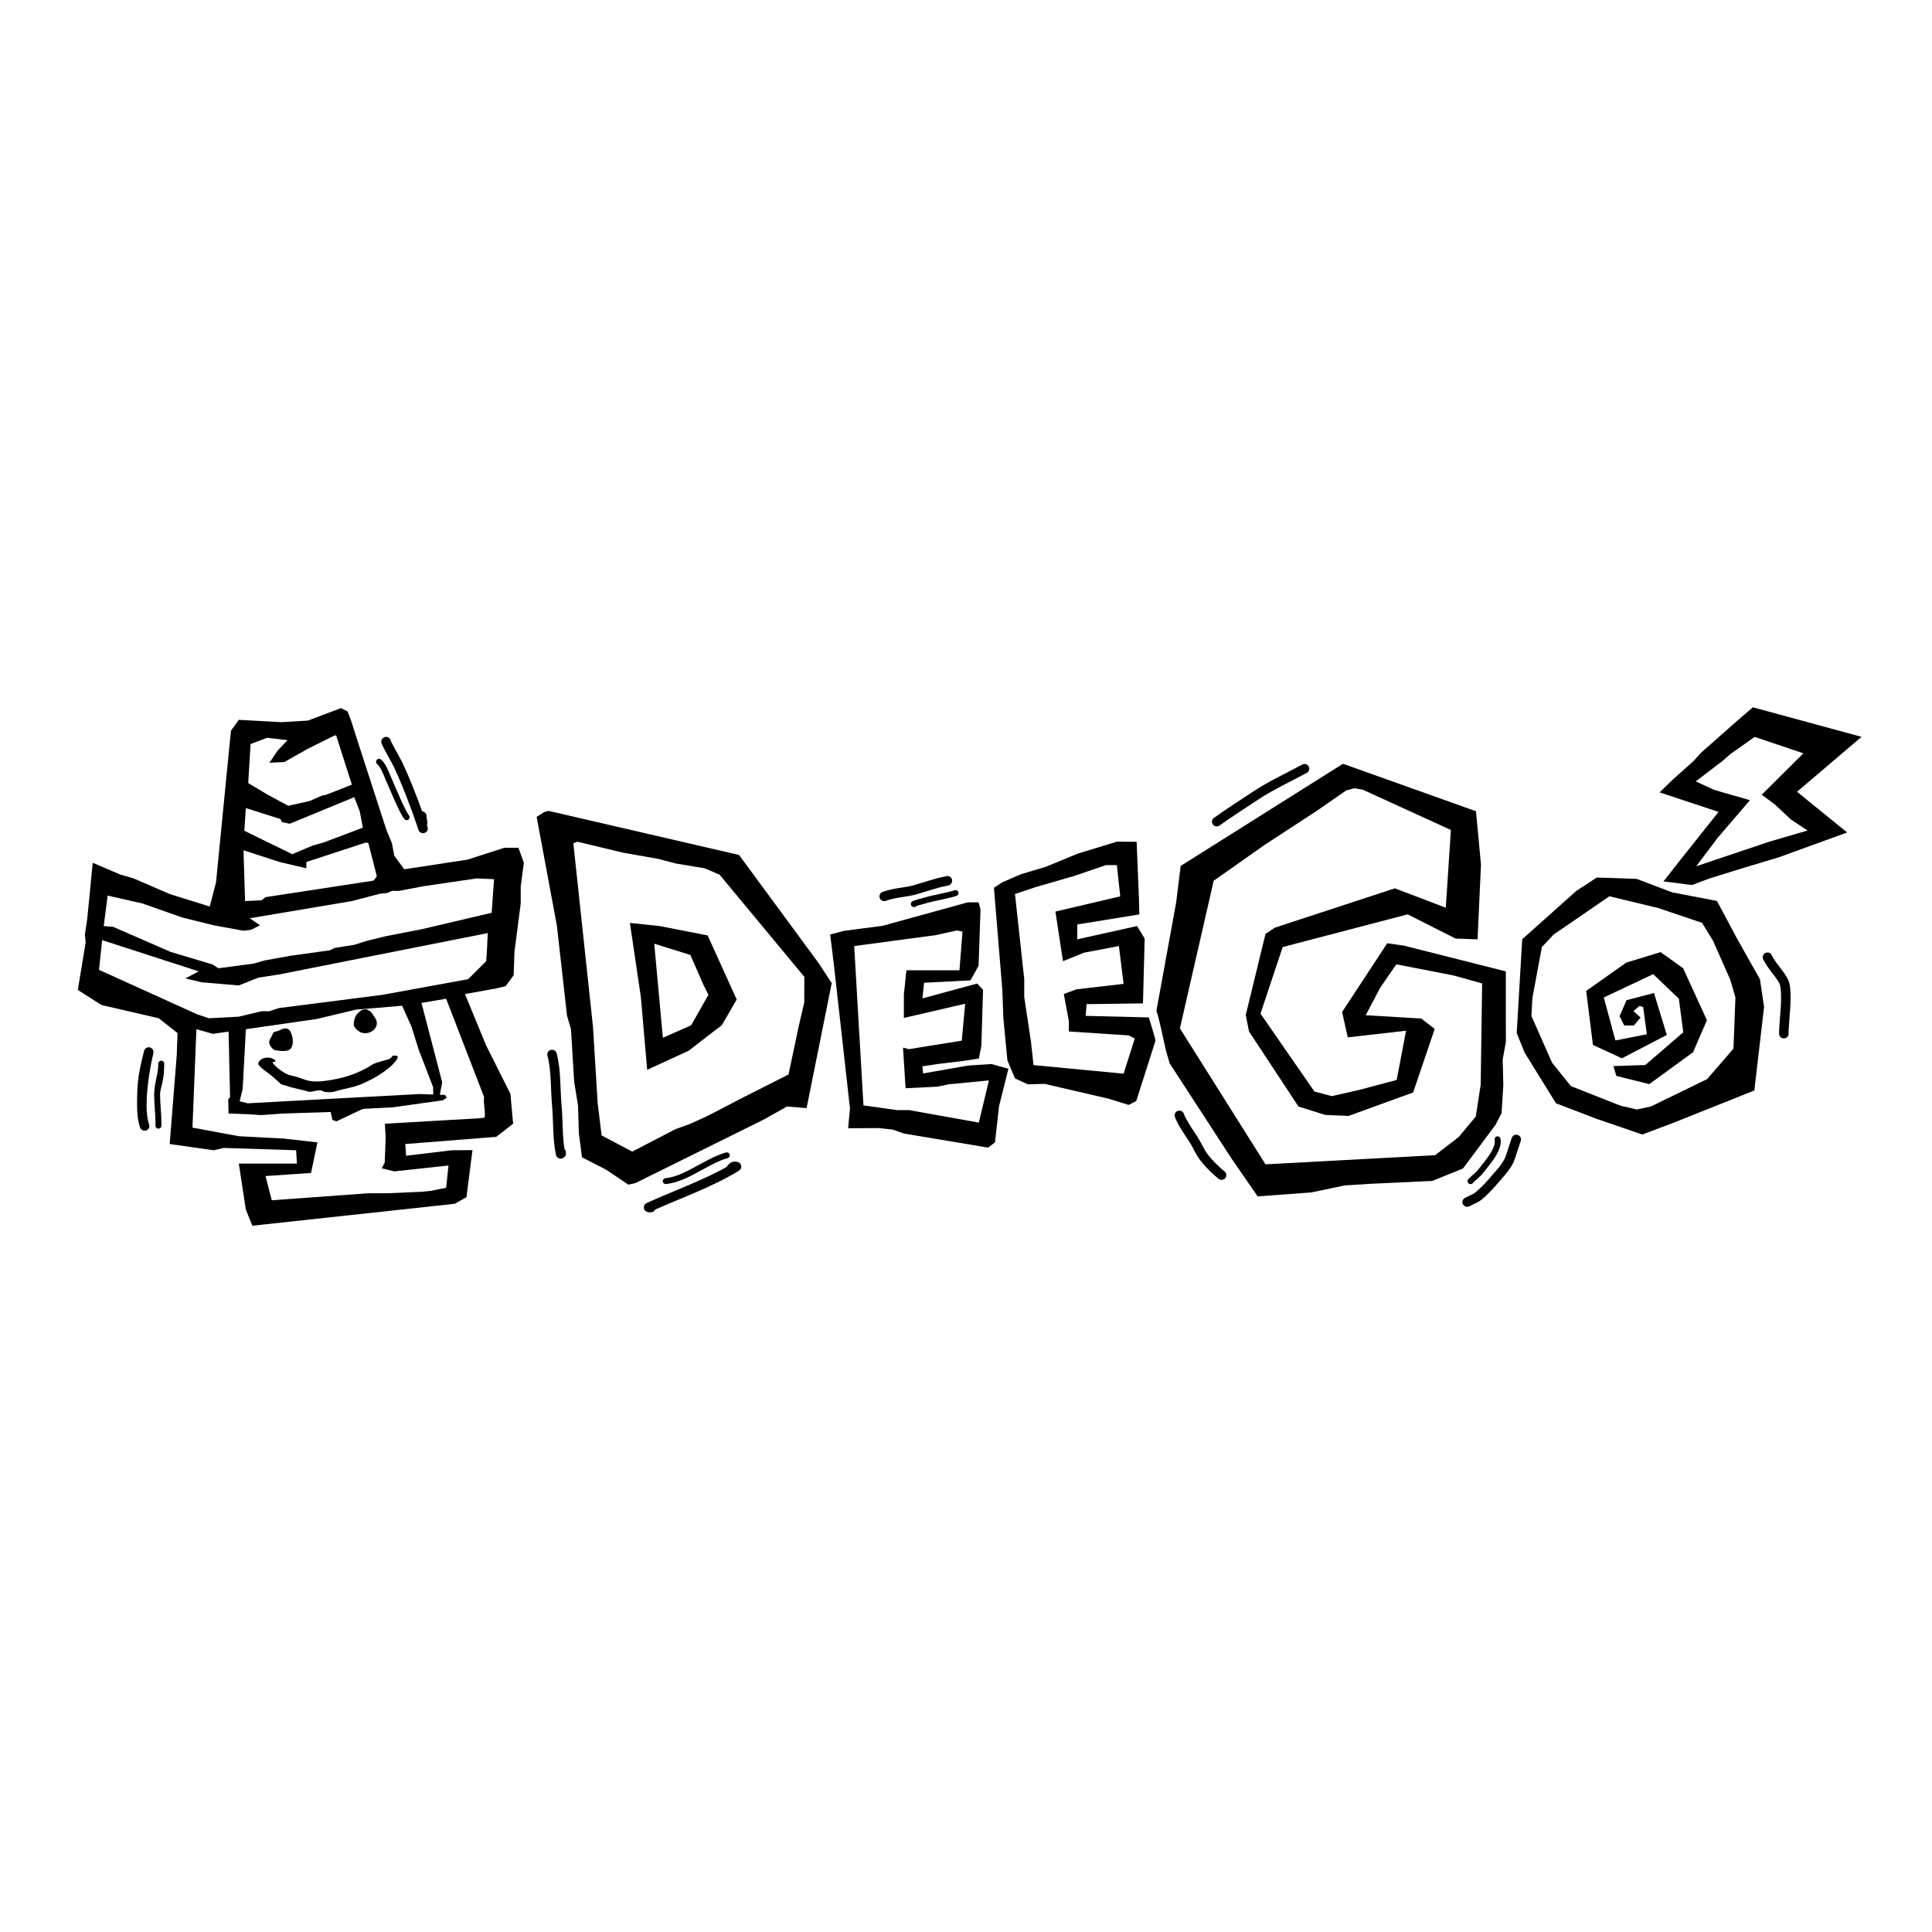 <?xml version="1.0" encoding="UTF-8" standalone="no"?>
<svg width="200px" height="200px" viewBox="0 0 200 200" version="1.1" xmlns="http://www.w3.org/2000/svg" xmlns:xlink="http://www.w3.org/1999/xlink" xmlns:sketch="http://www.bohemiancoding.com/sketch/ns">
    <!-- Generator: bin/sketchtool 1.3 (252) - http://www.bohemiancoding.com/sketch -->
    <title>deego</title>
    <desc>Created with bin/sketchtool.</desc>
    <defs></defs>
    <g id="Page-1" stroke="none" stroke-width="1" fill="none" fill-rule="evenodd" sketch:type="MSPage">
        <g id="deego" sketch:type="MSArtboardGroup" fill="#000000">
            <g id="Imported-Layers" sketch:type="MSLayerGroup" transform="translate(8, 73)">
                <path d="M22.092,35.555 C21.77,35.96 20.753,35.748 20.499,35.721 C20.261,35.696 19.894,35.253 19.872,34.941 C19.854,34.676 20.001,34.471 20.134,34.256 C20.206,34.14 20.22,33.96 20.331,33.875 C20.461,33.775 20.697,33.77 20.849,33.696 C21.168,33.538 21.478,33.36 21.831,33.539 C22.226,33.739 22.539,34.995 22.092,35.555" id="Fill-1" sketch:type="MSShapeGroup"></path>
                <path d="M33.181,36.36 C33.222,36.831 31.817,38.168 29.673,39.11 C28.712,39.582 27.609,39.682 26.596,40.012 C26.385,40.081 25.64,40.087 25.5,39.994 C25.357,39.898 25.18,39.866 25.008,39.871 C24.7,39.879 24.412,40.015 24.105,40.021 C23.973,40.023 23.849,40.006 23.733,39.945 C23.621,39.886 22.267,39.636 21.779,39.439 C21.675,39.396 21.221,39.302 21.11,39.24 C20.998,39.178 20.918,39.061 20.823,38.978 C20.585,38.768 20.345,38.559 20.107,38.349 C19.872,38.141 18.663,37.363 18.733,37.088 C18.901,36.427 19.977,36.29 20.488,36.764 C20.617,37.052 20.204,36.813 20.237,37.007 C20.462,37.377 20.884,37.697 21.322,37.978 C21.813,38.29 21.956,38.292 22.659,38.463 C23.125,38.576 23.544,38.81 24.025,38.894 C24.513,38.979 25.01,38.969 25.5,38.912 C26.531,38.794 27.585,38.564 28.554,38.203 C29.09,38.003 29.622,37.755 30.116,37.472 C30.31,37.361 30.489,37.222 30.692,37.126 C31.04,36.962 32.184,36.691 32.336,36.608 C32.4,36.573 32.665,36.28 32.68,36.279 C32.885,36.269 33.082,36.267 33.181,36.36" id="Fill-2" sketch:type="MSShapeGroup"></path>
                <path d="M29.973,31.498 C30.525,31.716 30.572,32.032 30.809,32.352 C31.077,32.711 31.09,33.124 30.794,33.5 C30.48,33.899 29.886,34.063 29.408,33.893 C29.118,33.791 28.814,33.521 28.665,33.253 C28.571,33.083 28.651,32.689 28.697,32.511 C28.746,32.321 28.833,32.141 28.959,31.988 C29.123,31.788 29.25,31.693 29.465,31.553 C29.565,31.488 29.947,31.489 29.973,31.498" id="Fill-3" sketch:type="MSShapeGroup"></path>
                <path d="M58.995,37.746 L58.344,30.225 L57.207,22.543 L60.296,22.866 L65.255,23.836 L68.263,30.468 L66.718,33.137 L65.661,33.936 L63.301,35.767 L58.995,37.746 L58.995,37.746 Z M60.621,34.431 L63.547,33.137 L65.336,29.983 L64.848,29.013 L63.467,25.858 L59.726,24.692 L60.621,34.431 L60.621,34.431 Z" id="Fill-4" sketch:type="MSShapeGroup"></path>
                <path id="Fill-5" sketch:type="MSShapeGroup"></path>
                <path id="Fill-6" sketch:type="MSShapeGroup"></path>
                <path id="Fill-7" sketch:type="MSShapeGroup"></path>
                <path id="Fill-8" sketch:type="MSShapeGroup"></path>
                <path d="M111.337,33.684 L110.931,32.325 L104.393,32.163 L104.481,30.95 L110.32,30.869 L110.495,24.157 L109.711,22.863 L103.521,24.238 L103.521,22.701 L109.943,21.66 L109.904,20.014 L109.663,14.141 L107.618,14.129 L103.58,15.363 L100.296,16.717 L97.68,17.503 L95.763,18.334 L94.892,18.9 L95.763,29.495 L95.863,32.35 L96.286,36.773 L97.071,38.633 L98.403,39.252 L100.122,39.199 L106.747,40.735 L108.839,41.383 L109.623,40.978 L111.609,34.76 L111.571,34.505 L111.337,33.684 L111.337,33.684 Z M108.315,38.148 L98.988,37.258 L98.727,34.832 L98.029,30.222 L98.029,28.362 L97.071,19.547 L99.25,18.82 L103.173,17.687 L106.485,16.555 L107.618,16.555 L107.967,19.789 L101.255,21.365 L102.04,26.502 L104.217,25.622 L107.826,24.934 L108.315,28.848 L103.434,29.414 L102.126,29.899 L102.649,32.729 L102.649,33.78 L108.839,34.185 L109.472,34.503 L108.315,38.148 L108.315,38.148 Z" id="Fill-9" sketch:type="MSShapeGroup"></path>
                <path d="M147.882,27.557 L137.314,24.888 L135.607,24.645 L130.935,31.762 L131.518,34.385 L137.557,33.703 L136.582,38.798 L132.592,39.857 L129.863,40.471 L128.069,39.994 L122.485,31.932 L124.783,25.038 L137.72,21.653 L142.68,24.16 L144.956,24.241 L145.311,16.511 L144.793,10.978 L131.024,6.066 L114.225,16.639 L113.755,20.422 L111.712,31.641 C112.099,32.723 112.48,34.99 112.797,36.101 C112.888,36.421 112.993,36.752 113.089,37.088 L119.51,46.966 L122.192,50.848 L127.721,50.443 L131.216,49.715 L133.737,49.554 L140.269,49.248 L143.443,47.968 L146.819,43.438 L147.443,42.227 L147.624,39.297 L147.557,36.695 L147.889,34.841 L147.882,32.328 L147.882,27.557 L147.882,27.557 Z M145.281,39.283 L144.775,42.581 L143.005,44.702 L140.565,46.583 L123.005,47.532 L114.144,33.46 L117.64,18.176 L122.924,14.455 L128.372,10.897 L131.36,8.829 L132.198,8.599 L133.069,8.747 L142.196,12.919 L141.668,20.967 L136.395,18.96 L123.98,23.028 L123.005,23.675 L120.96,32.07 L121.299,33.784 L126.42,41.548 L129.201,42.421 L131.611,42.517 L138.29,40.092 L140.52,33.512 L139.128,32.436 L133.379,32.098 L134.875,29.255 L136.548,26.828 L142.511,27.987 L145.43,28.806 L145.281,39.283 L145.281,39.283 Z" id="Fill-10" sketch:type="MSShapeGroup"></path>
                <path d="M123.9,13.242 L124.794,12.595 L123.9,13.242" id="Fill-11" sketch:type="MSShapeGroup"></path>
                <path id="Fill-12" sketch:type="MSShapeGroup" d="M119.997,14.374 L120.322,14.212 L119.997,14.374"></path>
                <path id="Fill-13" sketch:type="MSShapeGroup"></path>
                <path id="Fill-14" sketch:type="MSShapeGroup"></path>
                <path id="Fill-15" sketch:type="MSShapeGroup"></path>
                <path id="Fill-16" sketch:type="MSShapeGroup"></path>
                <path d="M184.705,3.278 L178.027,8.965 L183.217,13.177 L176.163,15.739 L172.668,16.79 L169.009,17.922 L167.149,18.618 L164.207,18.242 L165.954,16.009 L169.903,11.048 L163.806,9.026 L165.087,7.776 L167.302,5.791 L168.115,4.902 L171.773,1.667 L173.459,0.219 L184.705,3.278 L184.705,3.278 Z M173.643,3.284 L171.123,5.063 L170.391,5.711 L167.545,7.894 L169.497,8.783 L173.155,9.835 L169.822,13.717 L167.592,16.675 L175.188,14.121 L179.12,12.973 L177.412,11.852 L175.723,10.273 L174.374,9.269 L178.683,4.983 L173.643,3.284 L173.643,3.284 Z" id="Fill-17" sketch:type="MSShapeGroup"></path>
                <path d="M48.789,10.943 L68.506,15.506 L76.718,26.666 L78.1,28.77 L75.498,41.71 L73.465,41.548 L71.092,42.881 L57.776,49.474 L57.044,49.634 L54.767,48.098 L52.247,46.804 L51.922,44.297 L51.841,41.467 L51.434,38.96 L51.109,33.541 L50.702,32.166 L49.646,22.81 L47.552,11.559 L48.345,11.059 L48.789,10.943 L48.789,10.943 Z M74.686,33.218 L75.255,30.791 L75.265,28.123 L66.489,17.544 L64.93,16.882 L63.954,16.72 L62.003,16.397 L60.133,15.911 L56.475,15.264 L51.766,14.131 L51.352,14.293 L53.386,33.299 L53.873,41.224 L54.279,44.54 L57.45,46.213 L61.921,43.892 L63.421,43.35 L65.255,42.517 L68.617,40.766 L73.628,38.231 L74.686,33.218 L74.686,33.218 Z" id="Fill-18" sketch:type="MSShapeGroup"></path>
                <path d="M92.465,28.485 L87.661,28.735 L87.487,30.353 L93.153,28.816 L93.764,29.463 L93.589,35.286 L93.328,36.58 L91.758,36.822 L89.056,37.146 L87.487,37.389 L87.558,38.123 L92.194,37.308 L94.634,37.146 L96.39,37.643 L95.42,41.513 L95,45.256 L94.286,45.8 L85.569,44.344 L84.436,43.939 L82.955,43.777 L79.796,43.797 L79.99,41.755 L78.334,26.956 L77.941,23.738 L79.371,23.365 L83.39,22.832 L92.194,20.406 L93.299,20.406 L93.502,21.133 L93.302,26.98 L92.465,28.485 L92.465,28.485 Z M91.061,23.317 L88.882,23.802 L80.426,24.935 L81.385,41.432 L84.872,41.917 L86.093,41.917 L93.328,43.211 L94.373,38.844 L90.19,39.249 L89.056,39.491 L85.744,39.653 L85.482,35.448 L86.093,35.609 L91.561,34.725 L91.915,30.906 L85.569,32.375 L85.569,29.948 L85.831,27.444 L91.323,27.442 L91.637,23.436 L91.061,23.317 L91.061,23.317 Z" id="Fill-19" sketch:type="MSShapeGroup"></path>
                <path d="M169.74,20.267 L171.826,24.177 L174.191,28.376 L174.614,31.249 L173.61,39.887 L165.215,43.235 L162.012,44.443 L157.302,42.831 L153.074,41.213 L149.823,35.957 L149.01,33.935 L149.579,24.23 L155.189,19.216 L157.302,17.841 L161.422,17.982 L165.106,19.378 L169.74,20.267 L169.74,20.267 Z M152.831,23.745 L151.614,25.037 L150.636,30.296 L150.533,32.178 L152.668,37.008 L154.619,39.434 L159.741,41.456 L161.442,41.854 L162.912,41.537 L168.724,38.706 L171.448,35.552 L171.651,30.255 L171.123,28.436 L169.334,24.392 L168.196,22.531 L163.643,20.995 L158.603,19.783 L152.831,23.745 L152.831,23.745 Z" id="Fill-20" sketch:type="MSShapeGroup"></path>
                <path d="M176.17,34.034 C176.167,33.986 176.168,33.956 176.168,33.941 C176.17,33.137 176.374,31.374 176.375,30.438 C176.374,30.371 176.374,30.312 176.374,30.259 C176.386,29.7 176.325,28.964 176.186,28.767 C175.65,27.834 175.085,27.399 174.528,26.312 C174.405,26.07 174.503,25.776 174.746,25.655 C174.988,25.532 175.284,25.629 175.406,25.871 C175.857,26.774 176.398,27.191 177.038,28.275 C177.374,28.893 177.347,29.66 177.359,30.259 C177.359,30.321 177.358,30.374 177.36,30.428 C177.355,31.467 177.151,33.255 177.153,33.941 L177.153,33.974 C177.169,34.244 176.962,34.477 176.691,34.493 C176.681,34.494 176.671,34.494 176.661,34.494 C176.403,34.494 176.185,34.294 176.17,34.034" id="Fill-21" sketch:type="MSShapeGroup"></path>
                <path d="M49.553,46.554 C49.194,44.892 49.302,43.06 49.151,41.491 C48.994,39.782 49.083,37.771 48.673,36.289 L48.673,36.29 C48.602,36.029 48.756,35.759 49.018,35.688 C49.281,35.618 49.551,35.772 49.623,36.032 C50.085,37.743 49.975,39.789 50.132,41.4 C50.271,42.923 50.205,44.554 50.439,45.949 C50.551,46.057 50.604,46.213 50.584,46.365 C50.585,46.377 50.585,46.392 50.586,46.408 C50.596,46.497 50.531,46.713 50.395,46.812 C50.267,46.911 50.175,46.922 50.109,46.935 C50.084,46.939 50.059,46.941 50.033,46.941 C49.806,46.941 49.603,46.782 49.553,46.554" id="Fill-22" sketch:type="MSShapeGroup"></path>
                <path d="M58.974,52.448 C58.786,52.38 58.658,52.207 58.649,52.009 C58.64,51.811 58.753,51.626 58.934,51.542 C61.617,50.311 64.652,49.245 67.224,47.8 C67.242,47.758 67.268,47.717 67.3,47.679 C67.392,47.564 67.639,47.247 68.068,47.248 C68.177,47.249 68.28,47.267 68.381,47.295 C68.568,47.348 68.707,47.507 68.735,47.699 C68.761,47.89 68.672,48.081 68.506,48.183 C65.807,49.846 62.605,50.974 59.823,52.216 C59.759,52.351 59.633,52.454 59.474,52.485 C59.412,52.498 59.35,52.503 59.29,52.503 C59.18,52.503 59.073,52.484 58.974,52.448" id="Fill-23" sketch:type="MSShapeGroup"></path>
                <path d="M60.611,49.303 C60.593,49.134 60.716,48.984 60.885,48.966 C62.901,48.775 64.945,46.938 67.155,46.303 C67.318,46.258 67.489,46.353 67.535,46.516 C67.58,46.678 67.485,46.847 67.321,46.893 C65.307,47.438 63.257,49.318 60.949,49.575 C60.938,49.576 60.928,49.577 60.917,49.577 C60.761,49.577 60.627,49.459 60.611,49.303" id="Fill-24" sketch:type="MSShapeGroup"></path>
                <path d="M83.075,19.98 C82.974,19.728 83.097,19.443 83.349,19.343 C84.377,18.941 85.877,18.849 86.458,18.678 C87.326,18.435 88.197,18.139 89.104,17.894 C89.114,17.892 89.124,17.89 89.134,17.887 L89.134,17.887 L89.137,17.886 L89.143,17.885 L89.144,17.885 L89.144,17.885 L89.144,17.886 C89.147,17.885 89.151,17.884 89.155,17.884 C89.15,17.884 89.147,17.884 89.146,17.885 C89.15,17.884 89.155,17.883 89.16,17.881 C89.18,17.877 89.208,17.871 89.243,17.864 C89.312,17.849 89.405,17.829 89.5,17.807 C89.612,17.784 89.74,17.754 89.824,17.734 C89.863,17.716 89.904,17.703 89.949,17.696 C89.987,17.69 89.998,17.685 90.074,17.682 C90.085,17.687 90.097,17.686 90.112,17.685 C90.151,17.683 90.214,17.68 90.387,17.792 C90.465,17.848 90.573,18.001 90.569,18.174 C90.533,18.506 90.392,18.531 90.365,18.571 C90.32,18.602 90.3,18.611 90.282,18.619 C90.25,18.634 90.237,18.638 90.224,18.642 C90.201,18.65 90.186,18.654 90.169,18.658 C90.138,18.667 90.102,18.676 90.06,18.686 C89.977,18.705 89.871,18.729 89.765,18.753 C89.582,18.793 89.434,18.825 89.355,18.842 C88.492,19.075 87.625,19.369 86.725,19.621 C85.947,19.829 84.505,19.93 83.715,20.252 C83.655,20.276 83.593,20.288 83.532,20.288 C83.337,20.288 83.152,20.171 83.075,19.98 M89.233,18.857 C89.226,18.857 89.218,18.857 89.21,18.856 C89.207,18.857 89.202,18.857 89.197,18.858 C89.209,18.858 89.22,18.858 89.233,18.857 M89.152,18.853 C89.14,18.85 89.127,18.847 89.113,18.842 C89.095,18.838 89.078,18.832 89.062,18.826 C89.091,18.838 89.121,18.848 89.152,18.853 M88.866,18.697 C88.862,18.69 88.856,18.684 88.85,18.677 C88.828,18.649 88.809,18.619 88.792,18.587 C88.804,18.622 88.83,18.66 88.866,18.697 M89.571,18.011 L89.571,18.01 C89.552,17.991 89.533,17.976 89.515,17.966 C89.534,17.979 89.553,17.995 89.571,18.011 M89.162,17.883 C89.171,17.881 89.18,17.88 89.19,17.879 C89.17,17.88 89.165,17.882 89.162,17.883 M89.146,17.885 C89.145,17.885 89.144,17.885 89.144,17.885 C89.144,17.885 89.145,17.885 89.146,17.885" id="Fill-25" sketch:type="MSShapeGroup"></path>
                <path d="M86.526,20.893 C86.497,20.885 86.309,20.834 86.289,20.587 C86.301,20.41 86.383,20.366 86.41,20.336 C86.445,20.308 86.469,20.295 86.493,20.283 C86.54,20.259 86.582,20.242 86.631,20.225 C86.73,20.189 86.85,20.152 86.977,20.115 C87.228,20.042 87.509,19.97 87.608,19.94 C88.702,19.615 89.811,19.483 90.821,19.159 C90.984,19.106 91.156,19.195 91.208,19.356 C91.261,19.517 91.171,19.689 91.01,19.742 C89.922,20.088 88.809,20.219 87.785,20.527 C87.616,20.574 87.059,20.723 86.85,20.796 C86.792,20.865 86.706,20.906 86.614,20.906 C86.585,20.906 86.555,20.902 86.526,20.893" id="Fill-26" sketch:type="MSShapeGroup"></path>
                <path d="M143.449,51.674 C143.319,51.436 143.408,51.138 143.647,51.009 C144.17,50.733 144.511,50.636 144.799,50.385 C145.719,49.609 146.495,48.61 147.052,47.986 C147.316,47.704 147.786,46.995 147.866,46.701 L148.494,44.801 L148.495,44.801 C148.58,44.545 148.858,44.406 149.116,44.49 C149.374,44.575 149.515,44.851 149.43,45.109 L148.803,46.999 C148.615,47.574 148.138,48.235 147.787,48.638 C147.268,49.213 146.457,50.269 145.437,51.132 C144.955,51.533 144.513,51.649 144.117,51.869 C144.042,51.91 143.962,51.929 143.882,51.929 C143.708,51.929 143.539,51.837 143.449,51.674" id="Fill-27" sketch:type="MSShapeGroup"></path>
                <path d="M144.021,49.503 C143.895,49.388 143.886,49.194 144.001,49.07 C144.462,48.572 144.701,48.488 145.053,48.041 C145.374,47.638 146.016,46.836 146.266,46.432 C146.419,46.196 146.755,45.594 146.745,45.179 C146.745,45.116 146.739,45.06 146.727,45.01 C146.687,44.846 146.788,44.68 146.954,44.639 C147.119,44.6 147.285,44.701 147.325,44.864 C147.352,44.971 147.361,45.077 147.361,45.179 C147.352,45.856 146.946,46.488 146.791,46.754 C146.498,47.221 145.859,48.013 145.535,48.421 C145.105,48.957 144.834,49.064 144.457,49.482 C144.396,49.548 144.312,49.582 144.228,49.582 C144.154,49.582 144.08,49.556 144.021,49.503" id="Fill-28" sketch:type="MSShapeGroup"></path>
                <path d="M35.396,13.055 C35.299,12.903 35.281,12.824 35.266,12.745 C34.622,10.803 33.602,8.134 32.747,6.33 C32.659,6.14 31.797,4.625 31.564,4.111 C31.53,4.006 31.496,4.025 31.473,3.779 C31.479,3.706 31.471,3.566 31.648,3.399 L31.648,3.4 C31.854,3.224 32.165,3.247 32.342,3.453 C32.402,3.523 32.439,3.605 32.454,3.69 C32.456,3.696 32.459,3.703 32.462,3.71 C32.487,3.764 32.528,3.848 32.579,3.947 C32.68,4.145 32.82,4.406 32.964,4.671 C33.257,5.208 33.553,5.734 33.639,5.912 C34.317,7.345 35.078,9.26 35.692,10.968 C35.866,11.006 36.08,11.137 36.129,11.32 C36.129,11.32 36.175,11.661 36.204,11.908 L36.228,11.995 C36.251,12.207 36.191,12.353 36.216,12.481 C36.23,12.525 36.244,12.567 36.258,12.61 C36.333,12.838 36.231,13.087 36.017,13.197 C35.945,13.234 35.868,13.252 35.791,13.252 C35.64,13.252 35.491,13.182 35.396,13.055" id="Fill-29" sketch:type="MSShapeGroup"></path>
                <path d="M33.868,11.796 C33.581,11.458 33.214,10.661 32.831,9.813 C32.458,8.976 32.105,8.123 31.972,7.827 C31.718,7.259 31.53,6.693 31.206,6.261 C31.171,6.213 31.107,6.15 31.077,6.124 C31.055,6.111 31.035,6.095 31.016,6.077 C31.026,6.066 30.952,6.07 30.926,5.86 L30.926,5.858 C30.926,5.777 30.958,5.699 31.016,5.641 C31.073,5.585 31.152,5.552 31.234,5.552 C31.377,5.565 31.364,5.587 31.389,5.594 C31.405,5.603 31.412,5.608 31.42,5.613 C31.433,5.622 31.443,5.63 31.454,5.639 C31.476,5.657 31.5,5.677 31.525,5.703 C31.579,5.753 31.641,5.818 31.701,5.897 C32.103,6.44 32.295,7.053 32.534,7.577 C32.676,7.894 33.024,8.735 33.394,9.565 C33.754,10.384 34.174,11.227 34.331,11.392 C34.443,11.518 34.43,11.712 34.303,11.823 C34.245,11.874 34.172,11.9 34.1,11.9 C34.014,11.9 33.93,11.865 33.868,11.796" id="Fill-30" sketch:type="MSShapeGroup"></path>
                <path d="M118.137,49.024 C117.616,48.587 116.927,47.979 116.244,47.101 C115.766,46.476 115.472,45.725 115.13,45.212 C114.517,44.27 113.881,43.374 113.623,42.613 C113.537,42.356 113.679,42.079 113.937,41.995 C114.195,41.911 114.473,42.051 114.558,42.308 C114.717,42.816 115.335,43.739 115.955,44.677 C116.366,45.312 116.661,46.043 117.023,46.503 C117.644,47.301 118.268,47.854 118.773,48.276 C118.981,48.45 119.007,48.759 118.831,48.966 C118.734,49.081 118.595,49.14 118.455,49.14 C118.343,49.14 118.23,49.102 118.137,49.024" id="Fill-31" sketch:type="MSShapeGroup"></path>
                <path d="M117.558,12.354 C117.396,12.137 117.443,11.83 117.662,11.669 C118.636,10.953 120.954,9.454 121.63,9.004 C123.334,7.87 125.077,7.084 126.81,6.146 C127.049,6.018 127.347,6.106 127.477,6.343 C127.607,6.581 127.519,6.879 127.28,7.008 C125.507,7.964 123.796,8.74 122.177,9.818 C121.494,10.272 119.17,11.778 118.248,12.457 C118.159,12.522 118.056,12.553 117.954,12.553 C117.804,12.553 117.655,12.484 117.558,12.354" id="Fill-32" sketch:type="MSShapeGroup"></path>
                <path d="M8.391,43.838 C8.221,43.833 8.087,43.692 8.092,43.523 C8.094,43.434 8.096,43.343 8.096,43.251 C8.097,42.8 8.061,42.3 8.026,41.797 C7.991,41.306 7.957,40.811 7.957,40.355 C7.957,40.325 7.957,40.299 7.958,40.275 C7.976,39.05 8.394,38.177 8.388,37.112 C8.388,36.943 8.525,36.806 8.695,36.806 C8.865,36.806 9.002,36.943 9.002,37.112 C8.998,37.817 8.948,38.406 8.829,38.982 C8.741,39.409 8.574,39.829 8.573,40.284 C8.573,40.309 8.572,40.332 8.572,40.355 C8.571,41.22 8.712,42.303 8.712,43.251 C8.712,43.35 8.71,43.447 8.708,43.542 C8.703,43.708 8.566,43.838 8.4,43.838 L8.391,43.838" id="Fill-33" sketch:type="MSShapeGroup"></path>
                <path d="M6.502,43.722 C6.267,43.031 6.19,42.216 6.188,41.354 C6.189,40.379 6.215,39.345 6.35,38.412 C6.51,37.304 6.791,36.341 6.915,35.795 L6.915,35.796 C6.975,35.532 7.239,35.367 7.504,35.426 C7.768,35.487 7.935,35.748 7.876,36.012 C7.654,36.977 7.172,39.365 7.174,41.354 C7.172,42.153 7.253,42.884 7.434,43.405 C7.522,43.66 7.384,43.939 7.127,44.027 C7.074,44.045 7.02,44.054 6.968,44.054 C6.763,44.054 6.572,43.925 6.502,43.722" id="Fill-34" sketch:type="MSShapeGroup"></path>
                <path d="M45.668,14.758 L44.222,14.758 L40.378,15.992 L33.848,16.988 L32.817,15.587 L32.573,14.293 L32.004,12.919 L29.021,3.724 L28.345,1.596 L27.979,0.644 L27.289,0.302 L27.289,0.303 L23.874,1.596 L21.11,1.758 L16.72,1.516 L15.907,2.648 L14.363,18.337 L13.712,20.844 L9.566,19.55 L5.827,17.933 L4.444,17.529 L1.599,16.315 L1.03,22.138 L0.786,23.756 L0.867,24.564 L0.055,29.477 L2.493,31.034 L8.428,32.409 L10.379,33.946 L10.298,36.21 L9.566,45.429 L14.118,46.076 L15.175,45.833 L22.655,46.076 L22.736,47.451 L16.724,47.455 L17.448,52.219 L17.452,52.222 L18.123,53.886 L39.077,51.614 L40.29,50.929 L40.909,46.06 L38.752,46.076 L34.037,46.643 L33.955,45.429 L43.374,44.686 L45.118,43.327 L44.837,40.23 L42.329,35.239 L40.134,29.902 L43.305,29.336 L44.351,29.083 L45.174,27.961 L45.256,25.535 L45.906,20.521 L45.906,18.741 L46.232,16.315 L45.668,14.758 L45.668,14.758 Z M17.939,4.023 L19.647,3.376 L21.761,3.618 L20.704,4.751 L19.891,5.964 L21.435,5.883 L23.874,4.508 L26.639,3.133 L26.801,3.133 L28.427,8.228 L25.744,9.279 L25.337,9.361 L24.037,9.926 L21.842,10.412 L19.728,9.279 L17.696,8.066 L17.939,4.023 L17.939,4.023 Z M17.452,10.654 L21.029,11.787 L21.192,12.11 L22.005,12.272 L28.671,9.522 L29.24,10.978 L29.565,12.676 L25.5,14.212 L24.362,14.536 L22.248,15.425 L17.29,12.999 L17.452,10.654 L17.452,10.654 Z M20.948,16.235 L23.712,16.882 L23.712,16.235 L29.89,14.212 L30.134,14.293 L31.01,17.705 C30.92,17.841 30.798,18.014 30.666,18.162 L19.484,19.873 L19.078,20.197 L17.37,20.278 L17.208,15.022 L20.948,16.235 L20.948,16.235 Z M42.125,40.595 C41.978,40.805 42.315,42.466 42.148,42.698 L41.678,42.76 L31.842,43.327 L31.923,44.782 L31.826,47.355 L31.516,47.936 L32.817,48.26 L38.427,47.653 L38.183,49.958 L36.557,50.282 L36.516,50.281 L35.748,50.366 L32.167,50.525 L30.134,50.525 L20.135,51.252 L19.484,48.745 L24.199,48.421 L24.86,45.258 L21.354,44.863 L16.72,44.62 L11.924,43.731 L12.33,33.541 L14.037,34.026 L15.663,33.784 L15.816,40.583 L15.628,40.782 L15.658,42.268 L17.929,42.356 L18.997,42.437 L21.273,42.275 L26.232,42.113 L26.408,42.931 L26.829,43.08 L29.565,41.79 L32.654,41.628 L37.858,40.901 L38.245,40.646 L38.083,40.352 L37.529,40.331 L37.776,39.041 L35.632,30.822 L38.183,30.387 L42.125,40.595 L42.125,40.595 Z M17.642,41.213 L16.809,41.003 L17.126,39.688 L17.452,33.541 L24.769,32.489 L28.834,31.519 L33.63,31.115 L34.605,33.299 L35.337,35.643 L36.836,39.547 L36.848,40.306 L35.418,40.254 L17.642,41.213 L17.642,41.213 Z M42.41,25.373 L42.329,26.505 L40.459,28.366 L31.598,29.982 L20.866,31.357 L19.891,31.681 L19.078,31.681 L16.72,32.247 L13.631,32.409 L12.412,32.004 L2.249,27.395 L2.574,24.322 L12.574,27.557 L11.192,28.285 L12.899,28.689 L16.72,29.013 L18.752,28.204 L20.866,27.88 L42.491,23.594 L42.41,25.373 L42.41,25.373 Z M42.898,21.492 L35.662,23.19 L31.923,23.917 L29.971,24.402 L28.671,24.807 L26.639,25.13 L26.151,25.373 L22.086,25.939 L19.403,26.424 L18.265,26.748 L14.607,27.234 L14.003,26.841 L9.647,25.535 L3.713,22.947 L2.737,22.866 L3.144,19.712 L6.72,20.521 L10.867,21.979 L14.118,22.785 L17.208,23.351 L18.001,23.25 L18.915,22.785 L17.859,22.057 L28.423,20.279 L31.341,19.515 L32.069,19.446 L32.603,19.215 L33.254,19.231 L35.884,18.735 L41.353,17.933 L43.142,18.014 L42.898,21.492 L42.898,21.492 Z" id="Fill-35" sketch:type="MSShapeGroup"></path>
                <path d="M160.141,33.154 L161.13,33.165 L161.829,32.34 L161.094,31.676 L161.712,31.139 L162.099,31.245 L162.481,34.064 L159.228,34.708 L158.024,30.259 L163.139,27.842 L165.793,30.382 L166.254,33.862 L162.323,37.248 L159.023,37.361 L159.322,38.381 L162.733,39.228 L167.266,35.927 L168.7,32.612 L166.236,27.23 L163.898,25.562 L160.358,26.647 C160.358,26.647 156.201,29.58 156.201,29.58 L156.9,35.172 L159.898,36.557 L164.55,34.139 L163.221,29.8 L160.379,30.536 L159.659,32.194 L160.141,33.154" id="Fill-36" sketch:type="MSShapeGroup"></path>
            </g>
        </g>
    </g>
</svg>